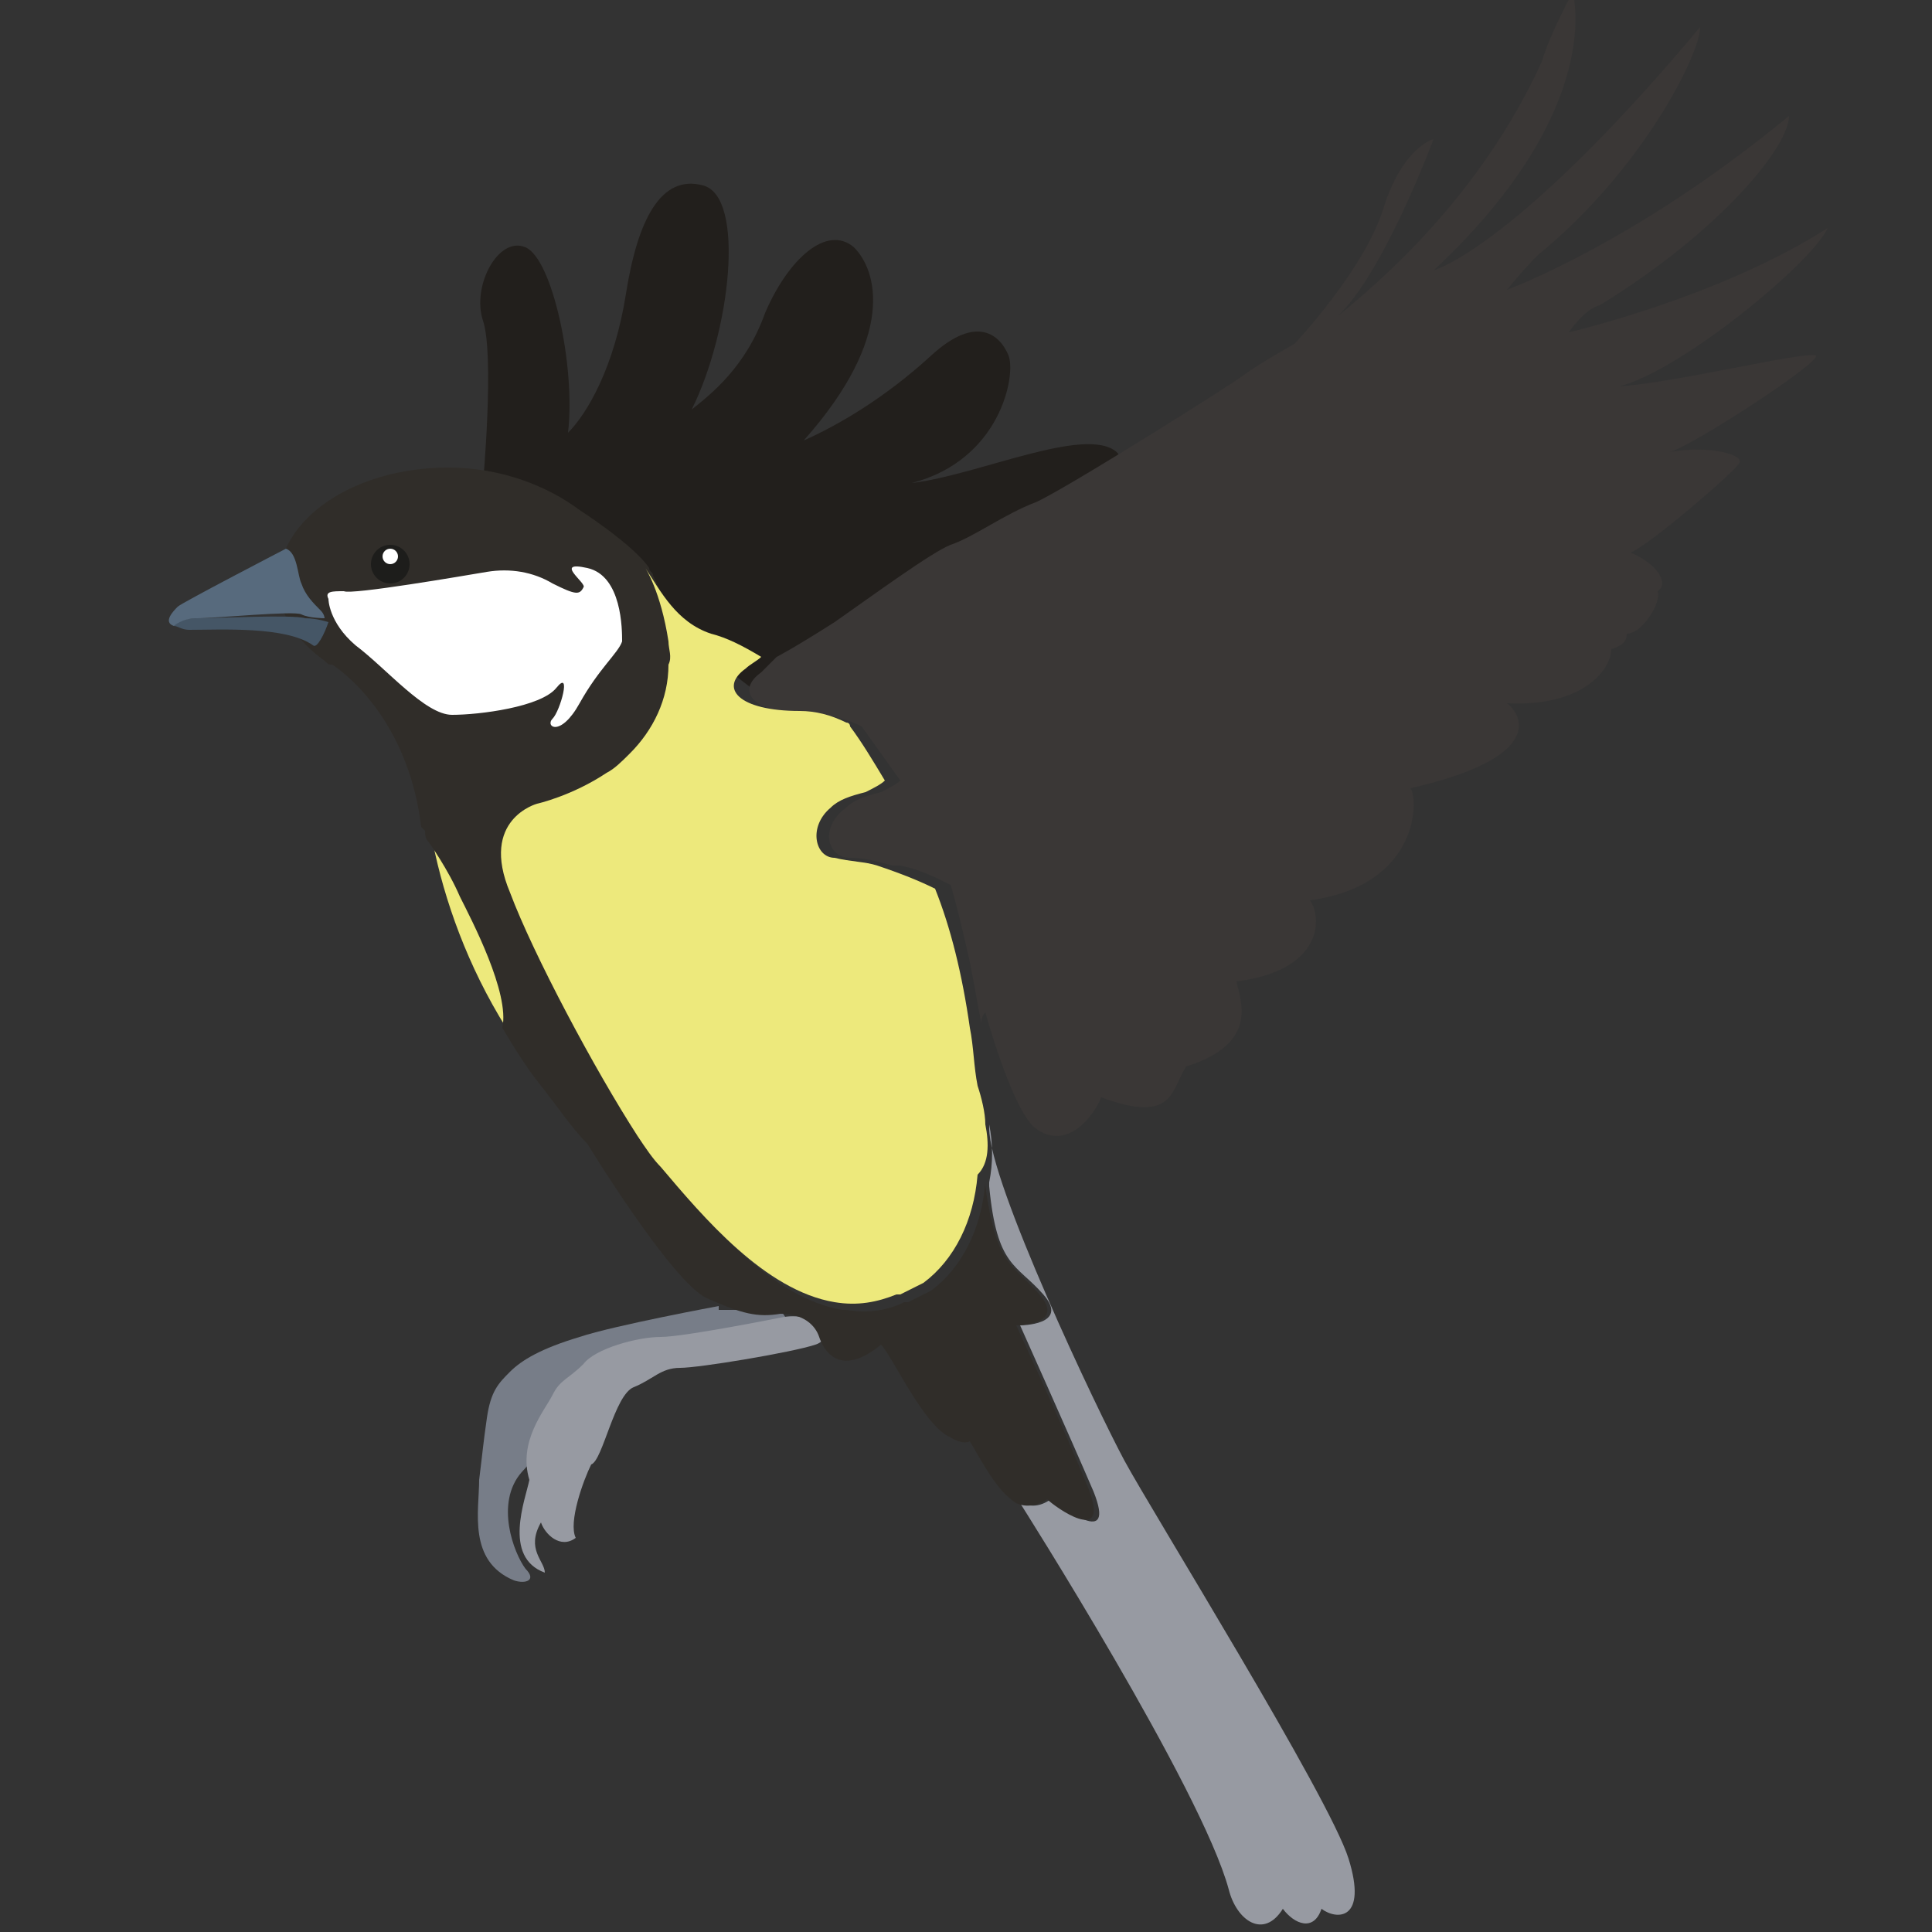 <?xml version="1.0" encoding="utf-8"?>
<!-- Generator: Adobe Illustrator 19.1.0, SVG Export Plug-In . SVG Version: 6.00 Build 0)  -->
<svg version="1.1" id="Calque_1" xmlns="http://www.w3.org/2000/svg" xmlns:xlink="http://www.w3.org/1999/xlink" x="0px" y="0px"
	 viewBox="-395 273.3 50 50" style="enable-background:new -395 273.3 50 50;" xml:space="preserve">
<rect x="-395" y="273.3" width="50" height="50" fill="#333333" stroke="none"/>
<style type="text/css">
	.st0{fill:#777D88;}
	.st1{fill:#979AA2;}
	.st2{fill:#221F1C;}
	.st3{fill:#3A3736;}
	.st4{fill:#EDE97C;}
	.st5{fill:#302D29;}
	.st6{fill:#FFFFFF;}
	.st7{fill:#1D1D1B;}
	.st8{fill:#455666;}
	.st9{fill:#576A7D;}
</style>
<g id="mesange_1_">
	<path class="st0" d="M-376.4,307.1c0,0-2.7,0.5-3.6,0.8c-1,0.3-1.5,0.6-1.8,0.9c-0.3,0.3-0.5,0.5-0.6,1.2c-0.1,0.7-0.1,0.8-0.2,1.6
		c0,0.8-0.3,2.1,0.9,2.6c0.3,0.1,0.6,0,0.3-0.3c-0.3-0.4-0.8-1.7-0.1-2.5s1.4-1.1,1.4-1.1l1.3-1.6l4.4-0.9l-0.4-0.6H-376.4z"/>
	<path class="st1" d="M-374.8,307.4c0,0-2.5,0.5-3.1,0.5c-0.6,0-1.7,0.3-2,0.7c-0.4,0.4-0.6,0.4-0.8,0.8c-0.2,0.4-0.9,1.2-0.6,2.2
		c-0.1,0.5-0.7,2,0.4,2.4c0-0.3-0.5-0.6-0.1-1.3c0.1,0.3,0.5,0.7,0.9,0.4c-0.2-0.4,0.2-1.5,0.4-1.9c0.3-0.1,0.6-1.8,1.1-2
		s0.7-0.5,1.2-0.5c0.5,0,2.9-0.4,3.5-0.6S-373.9,307.2-374.8,307.4z"/>
	<path class="st2" d="M-382.5,285.8c0,0,0.3-3.3,0-4.2s0.4-2.2,1.1-1.9s1.3,3.1,1.1,4.8c0.5-0.5,1.2-1.7,1.5-3.6
		c0.3-1.9,0.9-3.1,2-2.8s0.7,3.8-0.3,5.8c0.5-0.4,1.4-1.1,1.9-2.5c0.6-1.4,1.6-2.3,2.3-1.7c0.6,0.6,1.1,2.3-1.3,5
		c0.9-0.4,2.1-1.1,3.3-2.2c1.2-1.1,1.8-0.5,2,0s-0.2,2.7-2.5,3.3c1.7-0.2,4.5-1.5,5.3-0.8s-4.6,5.8-4.6,5.8l-4.6,0.5L-382.5,285.8z"
		/>
	<path class="st3" d="M-353.1,283.3c1.6-0.4,5-3.2,5.4-4.1c-2.8,1.8-6.7,2.7-6.7,2.7s0.4-0.6,0.8-0.7c3.1-1.9,4.9-4.1,4.9-4.9
		c-4,3.3-7.3,4.5-7.3,4.5s0.4-0.5,0.8-0.9c2.7-2.2,4.2-5.2,4.2-5.9c-4.1,4.9-6.3,6.1-6.9,6.3c4.5-4.2,3.6-7.2,3.6-7.2
		s-0.6,1.1-0.8,1.8c-1.6,3.5-4.2,5.7-5.3,6.6c1.2-1.1,2.5-4.6,2.5-4.6s-0.8,0.2-1.3,1.8s-2.3,3.5-2.3,3.5s-0.9,0.5-1.3,0.8
		c-0.4,0.3-4.7,3-5.4,3.3c-0.8,0.3-1.6,0.9-2.2,1.1c-0.5,0.2-2,1.3-3,2c-1.1,0.7-1.5,0.9-1.5,0.9c-0.1,0.1-0.2,0.2-0.3,0.3
		c0,0-0.1,0.1-0.1,0.1c-0.7,0.5-0.2,1.1,1.4,1.1c0.4,0,0.8,0.1,1.2,0.3l1,1.4c-0.1,0.1-0.3,0.2-0.5,0.3c-0.4,0.1-0.7,0.2-0.9,0.4
		c-0.7,0.5-0.5,1.3,0.1,1.3c0.4,0,0.7,0.1,1.1,0.2c0.1,0,0.1,0,0.2,0c0.5,0.1,0.9,0.3,1.3,0.5c0.1,0.3,0.3,1.1,0.5,2
		c0.1,0.5,0.2,1.1,0.3,1.6c0-0.1,0-0.2,0.1-0.3c0.4,1.4,0.9,2.7,1.3,3c0.8,0.6,1.5-0.3,1.7-0.8c1.9,0.7,1.8-0.2,2.2-0.8
		c1.9-0.6,1.4-1.7,1.3-2.2c2.3-0.3,2.2-1.7,1.9-2.1c2.9-0.4,2.8-2.7,2.6-2.9c3.5-0.8,2.9-1.9,2.5-2.2c2,0.1,2.7-0.9,2.7-1.4
		c0.3-0.1,0.4-0.2,0.4-0.4c0.4,0,0.9-0.8,0.8-1.1c0.3-0.2,0-0.7-0.7-1c0.5-0.2,2.7-2.1,2.8-2.3c0.2-0.2-0.7-0.5-1.8-0.3
		c0.5-0.1,3.9-2.3,3.8-2.5C-348.4,282.4-351.6,283.2-353.1,283.3z"/>
	<path class="st4" d="M-383,296.5c-0.3-0.6-0.8-1.4-0.8-1.4c0.3,1.5,0.9,3.2,1.9,4.8C-381.7,299-382.8,297.2-383,296.5z"/>
	<path class="st1" d="M-360.1,321.4c-0.5-1.6-5.1-9-5.8-10.3s-3.5-7.2-3.5-8.6c0,0,0-0.1,0-0.1c0.1,0.5,0.1,1,0,1.5c0,0,0,0.1,0,0.1
		c0.2,2.1,0.7,2,1.4,2.8c0.7,0.8-0.6,0.8-0.6,0.8s1.3,2.9,1.9,4.3c0.6,1.5-0.8,0.4-1.1,0.2c-0.3,0.2-0.5,0.2-0.8,0.1
		c0,0,4.7,7.4,5.4,10c0.2,0.8,0.9,1.3,1.4,0.5c0.3,0.4,0.8,0.6,1,0C-360.4,323-359.6,323-360.1,321.4z"/>
	<path class="st5" d="M-366.8,311.9c-0.6-1.5-1.9-4.3-1.9-4.3s1.3,0,0.6-0.8c-0.7-0.8-1.1-0.7-1.4-2.8c0,0,0-0.1,0-0.1
		c-0.1,1.2-0.6,2.2-1.4,2.8c-0.2,0.1-0.4,0.2-0.6,0.3c0,0,0,0-0.1,0c-0.4,0.2-0.9,0.3-1.5,0.2c0,0-0.1,0-0.1,0
		c-1.8-0.3-3.4-2.2-4.5-3.5c-0.2-0.2-0.4-0.5-0.6-0.8c-1.1-1.7-2.7-4.7-3.3-6.3c-0.8-1.9,0.7-2.3,0.7-2.3s0.9-0.2,1.8-0.8
		c0.2-0.1,0.4-0.3,0.6-0.5c0.5-0.6,1-1.4,1-2.3c0-0.2,0-0.4,0-0.6c-0.3-1.4-0.6-1.9-0.6-1.9c0-0.1-0.1-0.1-0.1-0.2
		c-0.4-0.6-1.8-1.5-1.8-1.5l0,0c-0.8-0.6-2-1.1-3.4-1.1c-2.4,0-4.4,1.3-4.4,3c0,0.8,0.5,1.5,1.2,2l0,0c0,0,0,0,0,0
		c0.1,0.1,0.1,0.1,0.2,0.1c0.6,0.4,2,1.7,2.3,4.2c0,0,0.1,0.1,0.1,0.1c0,0.1,0,0.2,0.1,0.3c0,0,0.5,0.7,0.8,1.4
		c0.3,0.6,1.3,2.5,1.1,3.4c0.3,0.5,0.6,1,1,1.5c0.4,0.5,0.8,1.1,1.2,1.5c0,0,0,0,0,0s2.2,3.6,3.1,4s1.3,0.5,1.9,0.4
		c0.6,0,0.9,0.3,1,0.6s0.5,1.1,1.6,0.2c0.3,0.3,1.1,2.1,1.8,2.4c0,0,0.3,0.2,0.5,0.1c0.3,0.5,0.7,1.3,1.2,1.6
		c0.2,0.1,0.5,0.1,0.8-0.1C-367.7,312.3-366.3,313.3-366.8,311.9z"/>
	<path class="st4" d="M-369.5,302.4c0-0.3-0.1-0.7-0.2-1c0,0,0,0,0,0c-0.1-0.5-0.1-1-0.2-1.5c-0.2-1.4-0.5-2.6-0.9-3.6
		c-0.4-0.2-0.9-0.4-1.5-0.6c-0.3-0.1-0.7-0.1-1.1-0.2c-0.5,0-0.7-0.8-0.1-1.3c0.2-0.2,0.5-0.3,0.9-0.4c0.2-0.1,0.4-0.2,0.5-0.3
		c-0.3-0.5-0.6-1-0.9-1.4c0,0,0-0.1-0.1-0.1c-0.4-0.2-0.8-0.3-1.2-0.3c-1.6,0-2.1-0.6-1.4-1.1c0.1-0.1,0.3-0.2,0.4-0.3
		c-0.5-0.3-0.9-0.5-1.3-0.6c-0.9-0.3-1.3-1.1-1.7-1.7c0,0,0.4,0.6,0.6,1.9c0,0.2,0.1,0.4,0,0.6c0,0.9-0.4,1.7-1,2.3
		c-0.2,0.2-0.4,0.4-0.6,0.5c-0.9,0.6-1.8,0.8-1.8,0.8s-1.5,0.4-0.7,2.3c0.6,1.6,2.2,4.6,3.3,6.3c0.2,0.3,0.4,0.6,0.6,0.8
		c1.1,1.3,2.7,3.2,4.5,3.5c0.6,0.1,1.1,0,1.6-0.2c0,0,0,0,0.1,0l0,0c0.2-0.1,0.4-0.2,0.6-0.3c0.8-0.6,1.3-1.6,1.4-2.8
		C-369.4,303.4-369.4,302.9-369.5,302.4z"/>
	<path class="st6" d="M-386.5,288.8c0,0,0,0.6,0.7,1.2c0.8,0.6,1.8,1.8,2.5,1.8c0.7,0,2.3-0.2,2.7-0.7s0.1,0.6-0.1,0.8
		c-0.2,0.2,0.2,0.5,0.7-0.4c0.5-0.9,1-1.3,1.1-1.6c0-0.3,0-1.7-0.9-1.9s0,0.4-0.1,0.5c-0.1,0.2-0.2,0.2-0.8-0.1
		c-0.5-0.3-1.1-0.4-1.7-0.3c-0.6,0.1-3.5,0.6-3.7,0.5C-386.4,288.6-386.6,288.6-386.5,288.8z"/>
	<circle class="st7" cx="-384.9" cy="287.9" r="0.5"/>
	<circle class="st6" cx="-384.9" cy="287.7" r="0.2"/>
	<g>
		<path class="st8" d="M-389.9,289.3c-0.5,0-0.6,0.2-0.6,0.2c0.1,0,0.2,0.1,0.4,0.1c0.8,0,2.5-0.1,3.2,0.4c0.1,0.1,0.3-0.3,0.4-0.6
			c0,0-0.3-0.1-0.6-0.1C-387.4,289.2-389.4,289.3-389.9,289.3z"/>
		<path class="st9" d="M-386.7,289.1c-0.2-0.2-0.4-0.4-0.5-0.7c-0.1-0.2-0.1-0.8-0.4-0.9c0,0-2.7,1.4-2.8,1.5
			c-0.1,0.1-0.4,0.4-0.1,0.5c0,0,0.2-0.2,0.6-0.2c0.5,0,2.5-0.2,2.7-0.1c0.2,0.1,0.6,0.1,0.6,0.1
			C-386.6,289.3-386.6,289.2-386.7,289.1z"/>
	</g>
</g>
</svg>
